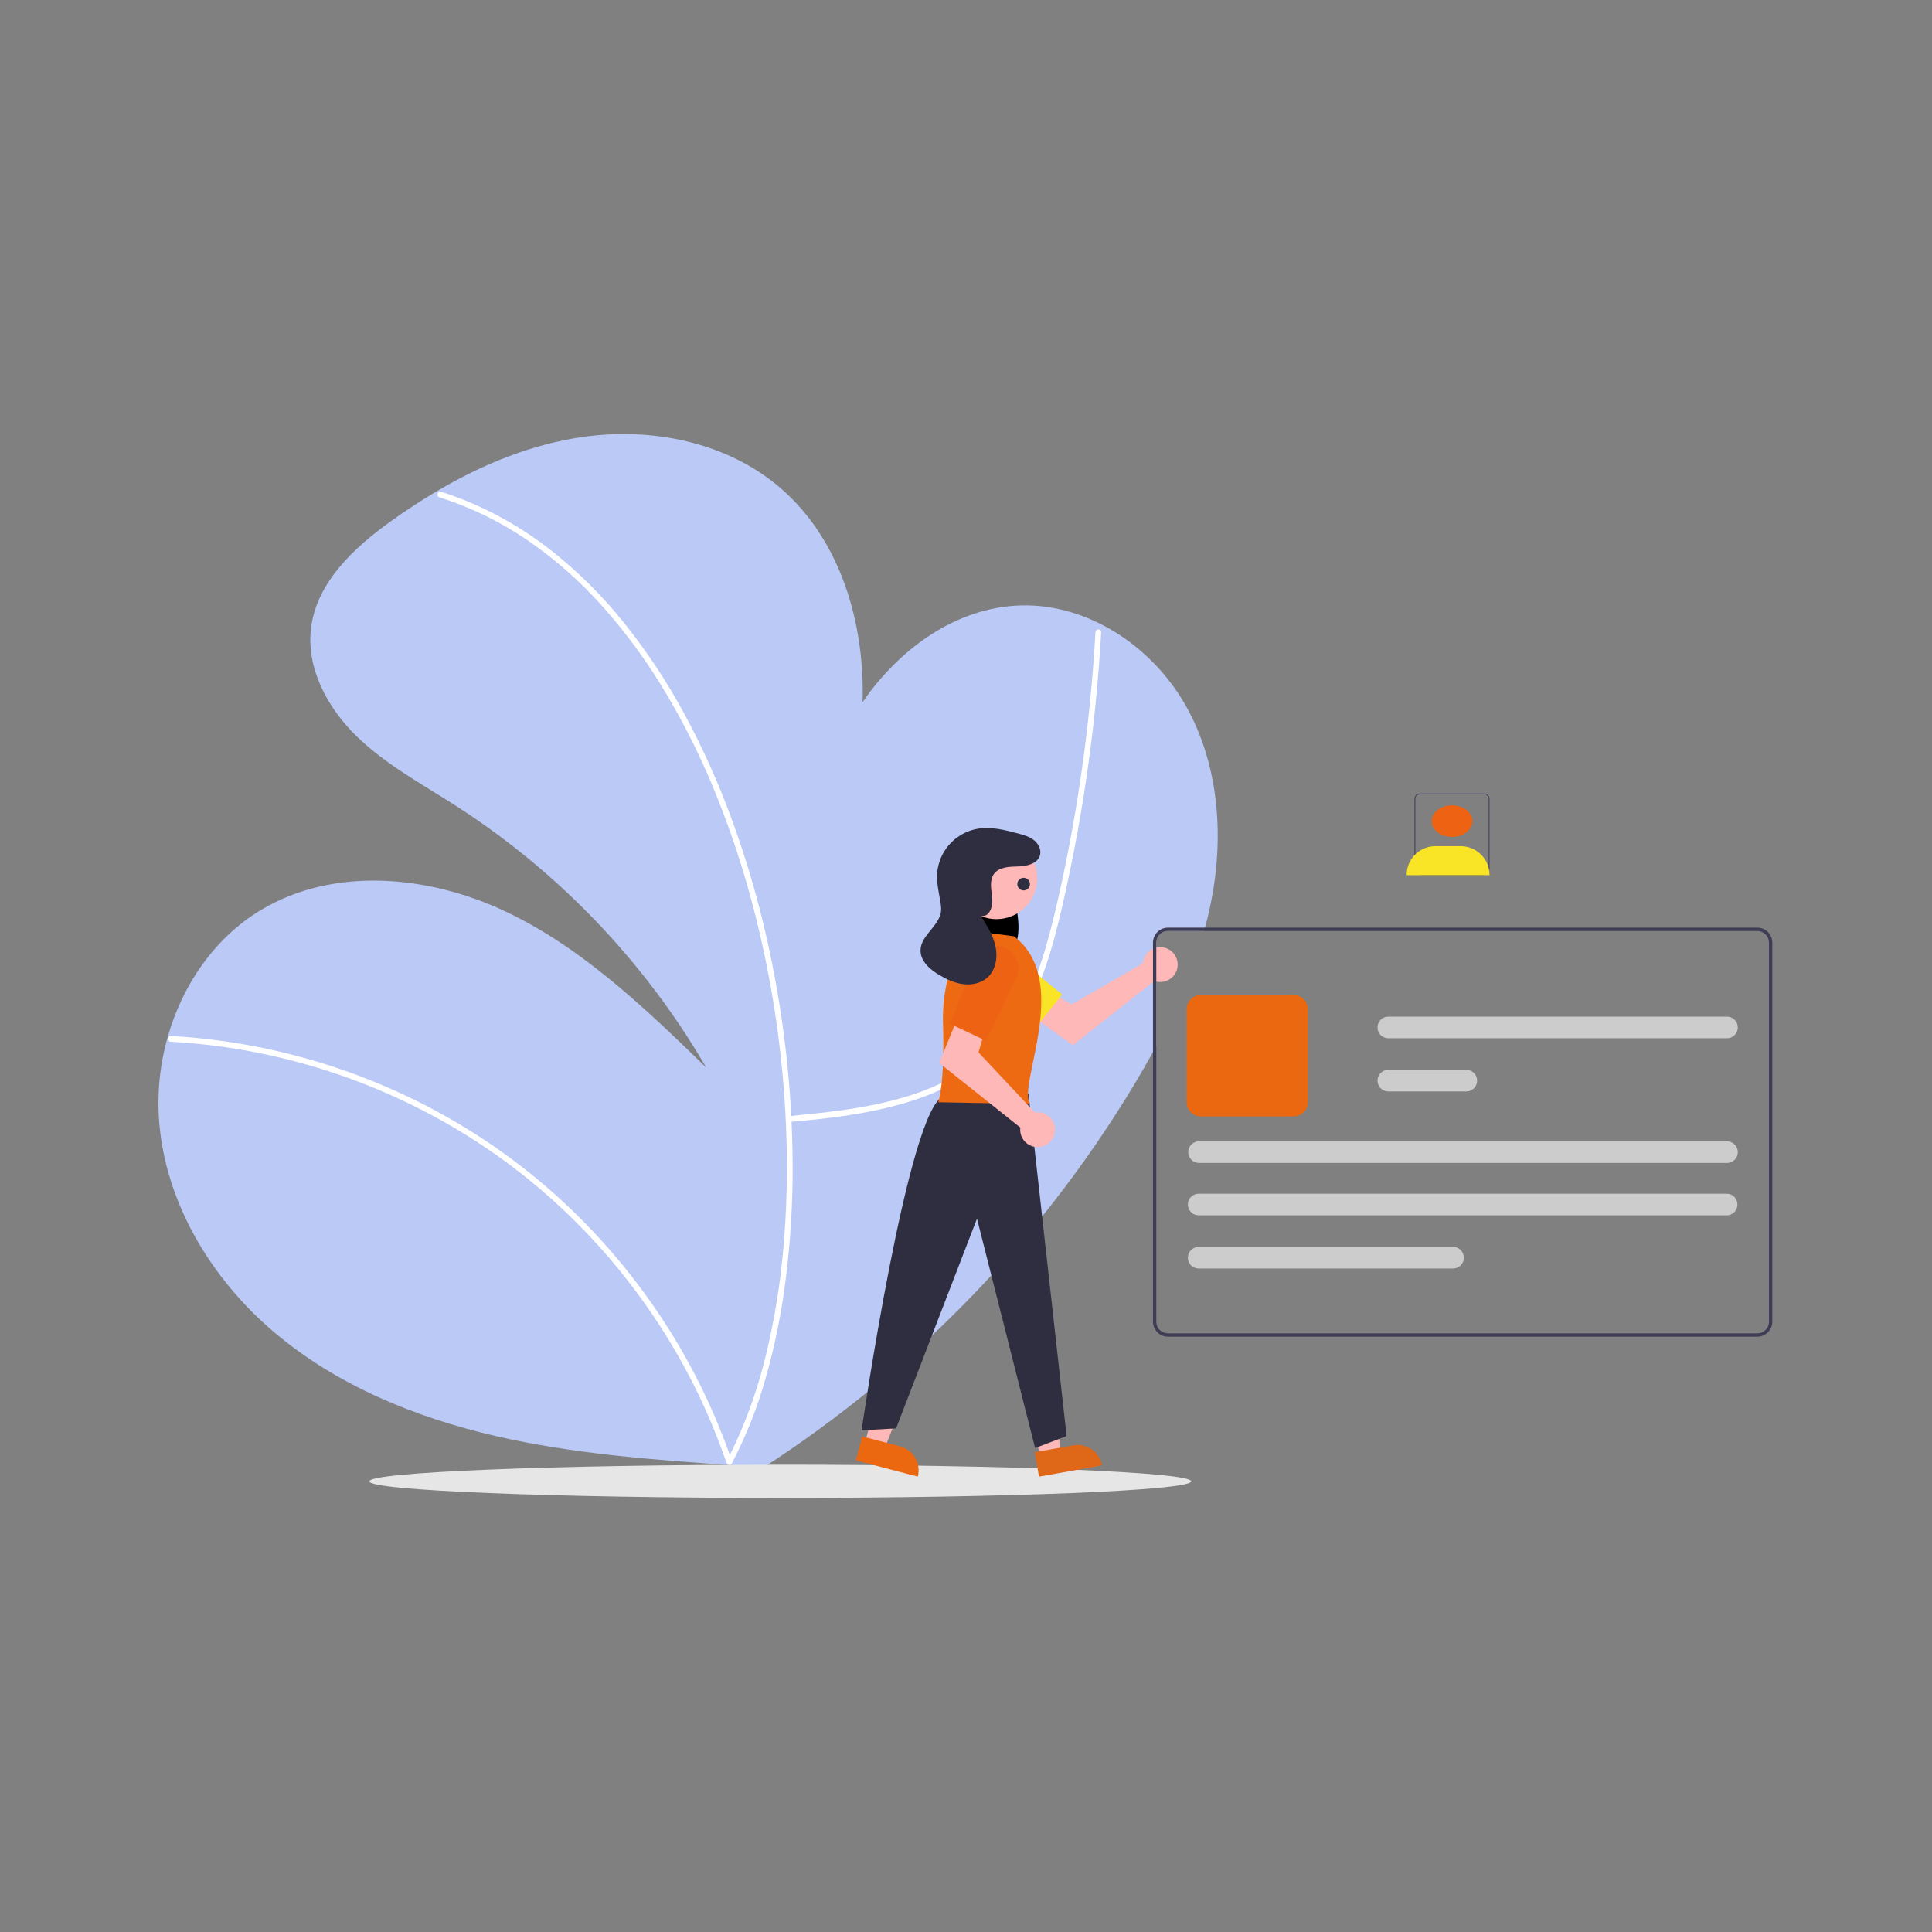 <svg width="1500" height="1500" viewBox="0 0 1500 1500" fill="none" xmlns="http://www.w3.org/2000/svg">
<rect x="0" y="0" width="1500" height="1500" fill="#808080" stroke="none"/>
<g clip-path="url(#clip0_6_157)">
<path d="M940.765 697.667C939.321 705.27 937.589 712.795 935.569 720.243C935.35 721.108 935.106 721.96 934.861 722.825H906.771C904.379 722.828 902.085 723.781 900.394 725.475C898.702 727.169 897.751 729.465 897.748 731.861V812.048C896.897 813.635 896.033 815.21 895.17 816.785C890.709 824.917 886.069 832.959 881.325 840.898C803.971 969.924 696.083 1077.9 567.186 1155.28L574.818 1138.04C572.021 1137.84 569.211 1137.65 566.414 1137.45C505.504 1133.28 444.388 1128.66 384.909 1114.96C322.685 1100.61 261.815 1075.74 213.048 1034.5C164.269 993.242 128.51 934.329 123.547 870.587C121.892 848.681 124.104 826.654 130.083 805.516C141.516 764.829 166.499 728.221 202.542 706.561C259.159 672.547 333.011 679.479 392.696 707.774C452.367 736.056 500.941 782.875 548.366 828.88C500.483 746.658 433.814 676.974 353.83 625.548C327.326 608.56 299.198 593.432 276.665 571.423C254.144 549.427 237.528 518.589 241.511 487.338C246.036 451.892 275.028 424.991 304.071 404.247C315.673 395.96 327.648 388.099 339.998 380.87C374.842 360.423 412.535 344.998 452.342 339.279C506.264 331.521 564.506 343.294 605.847 378.817C652.421 418.846 671.525 483.401 669.708 545.154C698.403 503.383 742.657 471.409 792.635 470.054C844.521 468.66 893.842 501.486 919.83 546.484C945.805 591.47 950.471 646.614 940.765 697.667Z" fill="#bac9f5" id="id_101"></path>
<path d="M612.488 871.149C642.878 868.469 670.95 865.338 700.399 856.993C728.944 848.905 756.411 835.365 776.732 813.257C798.588 789.478 810.386 758.596 818.71 727.854C823.351 710.714 827.165 693.335 830.763 675.95C834.667 657.086 838.136 638.14 841.17 619.11C847.208 581.23 851.52 543.127 854.103 504.802C854.415 500.149 854.701 495.496 854.962 490.84C855.123 487.968 850.662 487.977 850.501 490.84C848.379 528.618 844.561 566.249 839.048 603.733C833.607 640.561 826.646 677.229 817.813 713.396C810.331 744.036 800.643 775.154 781.454 800.66C763.459 824.578 737.467 840.208 709.404 849.554C680.847 859.063 650.737 862.86 620.896 865.683C617.235 866.029 616.151 866.359 612.488 866.682C609.651 866.932 609.624 871.401 612.488 871.149L612.488 871.149Z" fill="#ffffff" id="id_102"></path>
<path d="M132.657 808.811C170.999 810.941 208.952 817.638 245.711 828.76C282.487 839.86 317.827 855.263 350.999 874.651C383.052 893.401 412.809 915.835 439.663 941.499C465.725 966.42 488.953 994.153 508.922 1024.19C528.982 1054.31 545.606 1086.58 558.483 1120.4C560.053 1124.54 561.565 1128.7 563.02 1132.88C563.96 1135.58 568.271 1134.42 567.321 1131.7C555.274 1097.16 539.393 1064.08 519.975 1033.09C500.561 1002.1 477.777 973.36 452.039 947.394C425.89 921.025 396.787 897.769 365.309 878.086C299.216 836.86 224.3 811.92 146.713 805.314C142.032 804.922 137.347 804.598 132.657 804.345C129.789 804.188 129.798 808.655 132.657 808.811L132.657 808.811Z" fill="white" id="id_103"></path>
<path d="M341.203 386.105C365.718 393.913 388.956 405.283 410.171 419.853C431.849 434.843 451.621 452.425 469.046 472.21C487.409 493.023 503.735 515.553 517.799 539.489C532.717 564.763 545.676 591.146 556.562 618.405C567.772 646.391 577.201 675.06 584.791 704.24C592.507 733.765 598.533 763.707 602.842 793.92C607.128 823.813 609.723 853.924 610.612 884.11C611.508 912.975 610.656 941.867 608.06 970.628C605.686 997.461 601.35 1024.08 595.088 1050.28C589.526 1073.94 581.689 1097.01 571.685 1119.15C569.367 1124.18 566.908 1129.14 564.308 1134.03C562.959 1136.56 566.808 1138.82 568.159 1136.28C579.215 1115.13 588.043 1092.88 594.501 1069.89C601.746 1044.31 606.998 1018.2 610.209 991.799C613.769 963.157 615.502 934.318 615.399 905.455C615.335 875.134 613.532 844.84 610 814.725C606.467 784.235 601.22 753.967 594.286 724.068C587.369 694.119 578.594 664.631 568.014 635.775C557.815 607.841 545.605 580.686 531.479 554.523C518.024 529.558 502.345 505.86 484.631 483.72C467.809 462.639 448.604 443.581 427.4 426.928C406.954 410.918 384.361 397.868 360.284 388.161C354.4 385.816 348.435 383.695 342.389 381.799C339.644 380.934 338.47 385.244 341.203 386.105H341.203Z" fill="#ffffff" id="id_104"></path>
<path d="M605.769 1163C781.975 1163 924.819 1157.22 924.819 1150.09C924.819 1142.96 781.975 1137.18 605.769 1137.18C429.563 1137.18 286.72 1142.96 286.72 1150.09C286.72 1157.22 429.563 1163 605.769 1163Z" fill="#E6E6E6" id="id_105"></path>
<path d="M887.653 745.788C887.495 746.485 887.392 747.193 887.345 747.905L831.969 779.895L818.509 772.136L804.16 790.946L832.954 811.497L896.13 761.59C898.706 762.545 901.512 762.691 904.174 762.01C906.836 761.329 909.228 759.853 911.032 757.778C912.835 755.702 913.965 753.126 914.271 750.392C914.577 747.658 914.045 744.896 912.744 742.472C911.444 740.049 909.438 738.079 906.993 736.825C904.547 735.571 901.779 735.092 899.055 735.452C896.331 735.812 893.781 736.993 891.744 738.84C889.708 740.686 888.281 743.11 887.653 745.788V745.788Z" fill="#FFB8B8" id="id_106"></path>
<path d="M761.538 765.415L805.14 796.533L824.642 772.05L782.256 737.994C780.433 736.529 778.33 735.452 776.076 734.829C773.822 734.206 771.465 734.051 769.149 734.372C766.833 734.694 764.608 735.485 762.608 736.698C760.608 737.911 758.877 739.52 757.52 741.426V741.426C754.876 745.141 753.814 749.755 754.568 754.254C755.321 758.753 757.828 762.767 761.538 765.415Z" fill="#F9E426" id="id_107"></path>
<path d="M671.532 1120.48L686.821 1124.49L709.547 1067.35L686.984 1061.43L671.532 1120.48Z" fill="#FFB8B8" id="id_108"></path>
<path d="M712.584 1146.44L664.537 1133.84L669.401 1115.25L698.885 1122.98C703.808 1124.28 708.017 1127.47 710.587 1131.87C713.156 1136.27 713.874 1141.51 712.584 1146.44V1146.44V1146.44Z" fill="#eb6811" id="id_109"></path>
<path d="M807.432 1131.38L822.99 1128.6L819.674 1067.18L796.713 1071.29L807.432 1131.38Z" fill="#FFB8B8" id="id_110"></path>
<path d="M855.574 1137.7L806.679 1146.44L803.304 1127.53L833.308 1122.16C835.789 1121.72 838.333 1121.77 840.795 1122.31C843.256 1122.85 845.587 1123.87 847.655 1125.31C849.723 1126.75 851.486 1128.59 852.845 1130.72C854.204 1132.84 855.131 1135.21 855.574 1137.7V1137.7V1137.7Z" fill="#de6718" id="id_111"></path>
<path d="M776.797 679.728C780.63 680.662 783.749 684.574 785.622 689.105C787.35 693.865 788.52 698.81 789.108 703.84C790.58 713.207 791.993 723.348 788.949 732.023C785.382 742.192 775.875 747.517 767.629 745.015C759.383 742.512 752.825 733.118 750.584 722.304C748.544 711.377 749.859 700.088 754.354 689.924C756.696 684.584 759.925 679.657 764.216 677.247C766.321 675.973 768.829 675.544 771.237 676.046C773.645 676.549 775.774 677.945 777.195 679.956" fill="#000000" id="id_112"></path>
<path d="M798.488 849.327L828.107 1114.97L803.644 1124.27L758.526 946.14L695.711 1109.01L668.935 1110.5C668.935 1110.5 705.674 857.072 732.901 851.312L798.488 849.327Z" fill="#2F2E41" id="id_113"></path>
<path d="M773.61 713.629C791.096 713.629 805.271 699.435 805.271 681.925C805.271 664.415 791.096 650.221 773.61 650.221C756.124 650.221 741.948 664.415 741.948 681.925C741.948 699.435 756.124 713.629 773.61 713.629Z" fill="#FFB8B8" id="id_114"></path>
<path d="M787.198 726.93L752.984 722.461C752.984 722.461 730.67 749.274 732.157 795.452C733.645 841.63 728.438 855.781 728.438 855.781L799.777 857.072C789.464 842.873 832.599 761.321 787.198 726.93Z" fill="#ed6a13" id="id_115"></path>
<path d="M805.578 863.526C804.865 863.531 804.153 863.593 803.449 863.71L759.678 817.051L764.141 802.155L742.571 792.473L729.182 825.244L792.157 875.405C791.818 878.135 792.318 880.904 793.589 883.343C794.86 885.782 796.842 887.776 799.273 889.059C801.703 890.342 804.466 890.854 807.194 890.526C809.922 890.199 812.485 889.048 814.544 887.226C816.602 885.404 818.058 882.997 818.718 880.327C819.377 877.656 819.209 874.848 818.236 872.275C817.263 869.702 815.53 867.487 813.269 865.924C811.008 864.361 808.325 863.525 805.578 863.526V863.526Z" fill="#FFB8B8" id="id_116"></path>
<path d="M757.637 745.083L737.364 794.707L765.628 808.114L789.036 759.003C790.043 756.891 790.608 754.594 790.698 752.255C790.788 749.915 790.399 747.582 789.557 745.398C788.715 743.215 787.436 741.226 785.799 739.554C784.162 737.882 782.202 736.563 780.038 735.677V735.677C777.95 734.821 775.715 734.386 773.459 734.396C771.204 734.406 768.972 734.861 766.892 735.734C764.812 736.608 762.924 737.883 761.336 739.487C759.748 741.091 758.491 742.993 757.637 745.083V745.083Z" fill="#ed6313" id="id_117"></path>
<path d="M765.328 710.748C770.289 707.883 770.818 700.969 770.144 695.274C769.47 689.579 768.343 683.23 771.686 678.573C775.676 673.016 783.693 672.905 790.526 672.724C797.359 672.542 805.68 670.539 807.451 663.927C808.621 659.559 806.118 654.871 802.526 652.129C798.934 649.387 794.44 648.175 790.073 647.022C780.302 644.445 770.214 641.846 760.209 643.262C750.3 644.665 741.341 649.919 735.271 657.886C729.2 665.853 726.507 675.893 727.773 685.834C729.392 698.55 731.74 704.103 730.199 709.71C727.327 720.153 714.948 726.862 714.701 737.691C714.508 746.161 721.98 752.695 729.27 756.996C735.052 760.408 741.293 763.303 747.956 764.101C754.62 764.9 761.795 763.371 766.759 758.848C773.161 753.015 774.745 743.269 772.909 734.799C771.073 726.328 766.364 718.806 761.705 711.501" fill="#2F2E41" id="id_118"></path>
<path d="M1364.4 720.243H906.772C903.696 720.248 900.748 721.474 898.573 723.651C896.398 725.829 895.174 728.781 895.17 731.861V1026.17C895.174 1029.25 896.398 1032.2 898.573 1034.38C900.748 1036.56 903.696 1037.78 906.772 1037.79H1364.4C1367.47 1037.78 1370.42 1036.56 1372.6 1034.38C1374.77 1032.2 1376 1029.25 1376 1026.17V731.861C1376 728.781 1374.77 725.829 1372.6 723.651C1370.42 721.474 1367.47 720.248 1364.4 720.243V720.243ZM1373.42 1026.17C1373.42 1028.57 1372.47 1030.86 1370.78 1032.56C1369.08 1034.25 1366.79 1035.2 1364.4 1035.21H906.772C904.379 1035.2 902.086 1034.25 900.394 1032.56C898.702 1030.86 897.751 1028.57 897.748 1026.17V731.861C897.751 729.465 898.702 727.169 900.394 725.475C902.086 723.781 904.379 722.828 906.772 722.825H1364.4C1366.79 722.828 1369.08 723.781 1370.78 725.475C1372.47 727.169 1373.42 729.465 1373.42 731.861V1026.17Z" fill="#3F3D56" id="id_119"></path>
<path d="M1004.45 866.747H932.264C929.359 866.744 926.574 865.587 924.519 863.53C922.465 861.473 921.31 858.684 921.306 855.775V783.488C921.31 780.58 922.465 777.791 924.519 775.734C926.574 773.677 929.359 772.52 932.264 772.516H1004.45C1007.36 772.52 1010.14 773.677 1012.2 775.734C1014.25 777.791 1015.41 780.58 1015.41 783.488V855.775C1015.41 858.684 1014.25 861.473 1012.2 863.53C1010.14 865.587 1007.36 866.744 1004.45 866.747V866.747Z" fill="#eb6811" id="id_120"></path>
<path d="M1340.56 943.564H930.634C928.412 943.564 926.28 942.68 924.709 941.107C923.138 939.533 922.255 937.399 922.255 935.174C922.255 932.948 923.138 930.814 924.709 929.241C926.28 927.667 928.412 926.783 930.634 926.783H1340.56C1342.79 926.783 1344.92 927.667 1346.49 929.241C1348.06 930.814 1348.94 932.948 1348.94 935.174C1348.94 937.399 1348.06 939.533 1346.49 941.107C1344.92 942.68 1342.79 943.564 1340.56 943.564V943.564Z" fill="#CCCCCC" id="id_121"></path>
<path d="M1340.84 902.903H930.909C928.687 902.903 926.556 902.019 924.984 900.445C923.413 898.872 922.53 896.738 922.53 894.512C922.53 892.287 923.413 890.153 924.984 888.58C926.556 887.006 928.687 886.122 930.909 886.122H1340.84C1343.06 886.122 1345.19 887.006 1346.76 888.58C1348.34 890.153 1349.22 892.287 1349.22 894.512C1349.22 896.738 1348.34 898.872 1346.76 900.445C1345.19 902.019 1343.06 902.903 1340.84 902.903V902.903Z" fill="#CCCCCC" id="id_122"></path>
<path d="M1138.45 847.384H1077.87C1075.64 847.384 1073.51 846.5 1071.94 844.927C1070.37 843.353 1069.49 841.219 1069.49 838.994C1069.49 836.769 1070.37 834.635 1071.94 833.061C1073.51 831.488 1075.64 830.604 1077.87 830.604H1138.45C1140.67 830.604 1142.81 831.488 1144.38 833.061C1145.95 834.635 1146.83 836.769 1146.83 838.994C1146.83 841.219 1145.95 843.353 1144.38 844.927C1142.81 846.5 1140.67 847.384 1138.45 847.384V847.384Z" fill="#CCCCCC" id="id_123"></path>
<path d="M1340.84 806.09H1077.87C1075.64 806.09 1073.51 805.206 1071.94 803.633C1070.37 802.059 1069.49 799.925 1069.49 797.7C1069.49 795.474 1070.37 793.34 1071.94 791.767C1073.51 790.193 1075.64 789.309 1077.87 789.309H1340.84C1343.06 789.309 1345.19 790.193 1346.76 791.767C1348.34 793.34 1349.22 795.474 1349.22 797.7C1349.22 799.925 1348.34 802.059 1346.76 803.633C1345.19 805.206 1343.06 806.09 1340.84 806.09V806.09Z" fill="#CCCCCC" id="id_124"></path>
<path d="M1128.14 984.871H930.634C928.412 984.871 926.28 983.987 924.709 982.413C923.138 980.84 922.255 978.706 922.255 976.481C922.255 974.255 923.138 972.121 924.709 970.548C926.28 968.974 928.412 968.09 930.634 968.09H1128.14C1130.36 968.09 1132.49 968.974 1134.06 970.548C1135.64 972.121 1136.52 974.255 1136.52 976.481C1136.52 978.706 1135.64 980.84 1134.06 982.413C1132.49 983.987 1130.36 984.871 1128.14 984.871V984.871Z" fill="#CCCCCC" id="id_125"></path>
<ellipse cx="794.74" cy="686.416" rx="4.903" ry="4.909" fill="#2F2E41" id="id_126"></ellipse>
<path d="M1150.9 679.463H1103.78C1102.31 679.461 1100.9 678.896 1099.86 677.89C1098.82 676.884 1098.24 675.52 1098.24 674.098V620.094C1098.24 619.031 1098.67 618.011 1099.45 617.258C1100.23 616.506 1101.28 616.083 1102.38 616.082H1152.23C1153.35 616.083 1154.42 616.513 1155.21 617.277C1156 618.041 1156.44 619.078 1156.44 620.158V674.098C1156.44 675.52 1155.86 676.884 1154.82 677.89C1153.78 678.896 1152.37 679.461 1150.9 679.463ZM1102.38 616.695C1101.45 616.696 1100.56 617.054 1099.9 617.692C1099.24 618.329 1098.87 619.193 1098.87 620.094V674.098C1098.87 675.358 1099.39 676.566 1100.31 677.456C1101.23 678.347 1102.48 678.848 1103.78 678.85H1150.9C1152.2 678.848 1153.45 678.347 1154.37 677.456C1155.29 676.566 1155.81 675.358 1155.81 674.098V620.158C1155.81 619.24 1155.43 618.36 1154.76 617.711C1154.09 617.061 1153.18 616.696 1152.23 616.695H1102.38Z" fill="#3F3D56" id="id_127"></path>
<path d="M1156.44 679.463H1092.11V679.258C1092.12 673.35 1094.47 667.685 1098.66 663.507C1102.84 659.329 1108.52 656.979 1114.44 656.973H1134.11C1140.03 656.979 1145.71 659.329 1149.9 663.507C1154.08 667.685 1156.44 673.35 1156.44 679.258V679.463Z" fill="#F9E426" id="id_128"></path>
<path d="M1127.34 649.817C1136.08 649.817 1143.17 644.325 1143.17 637.55C1143.17 630.774 1136.08 625.282 1127.34 625.282C1118.6 625.282 1111.51 630.774 1111.51 637.55C1111.51 644.325 1118.6 649.817 1127.34 649.817Z" fill="#ed6313" id="id_129"></path>
</g>
<defs>
<clipPath id="clip0_6_157">
<rect width="1253" height="826" fill="white" transform="translate(123 337)" id="id_130"></rect>
</clipPath>
</defs>
</svg>